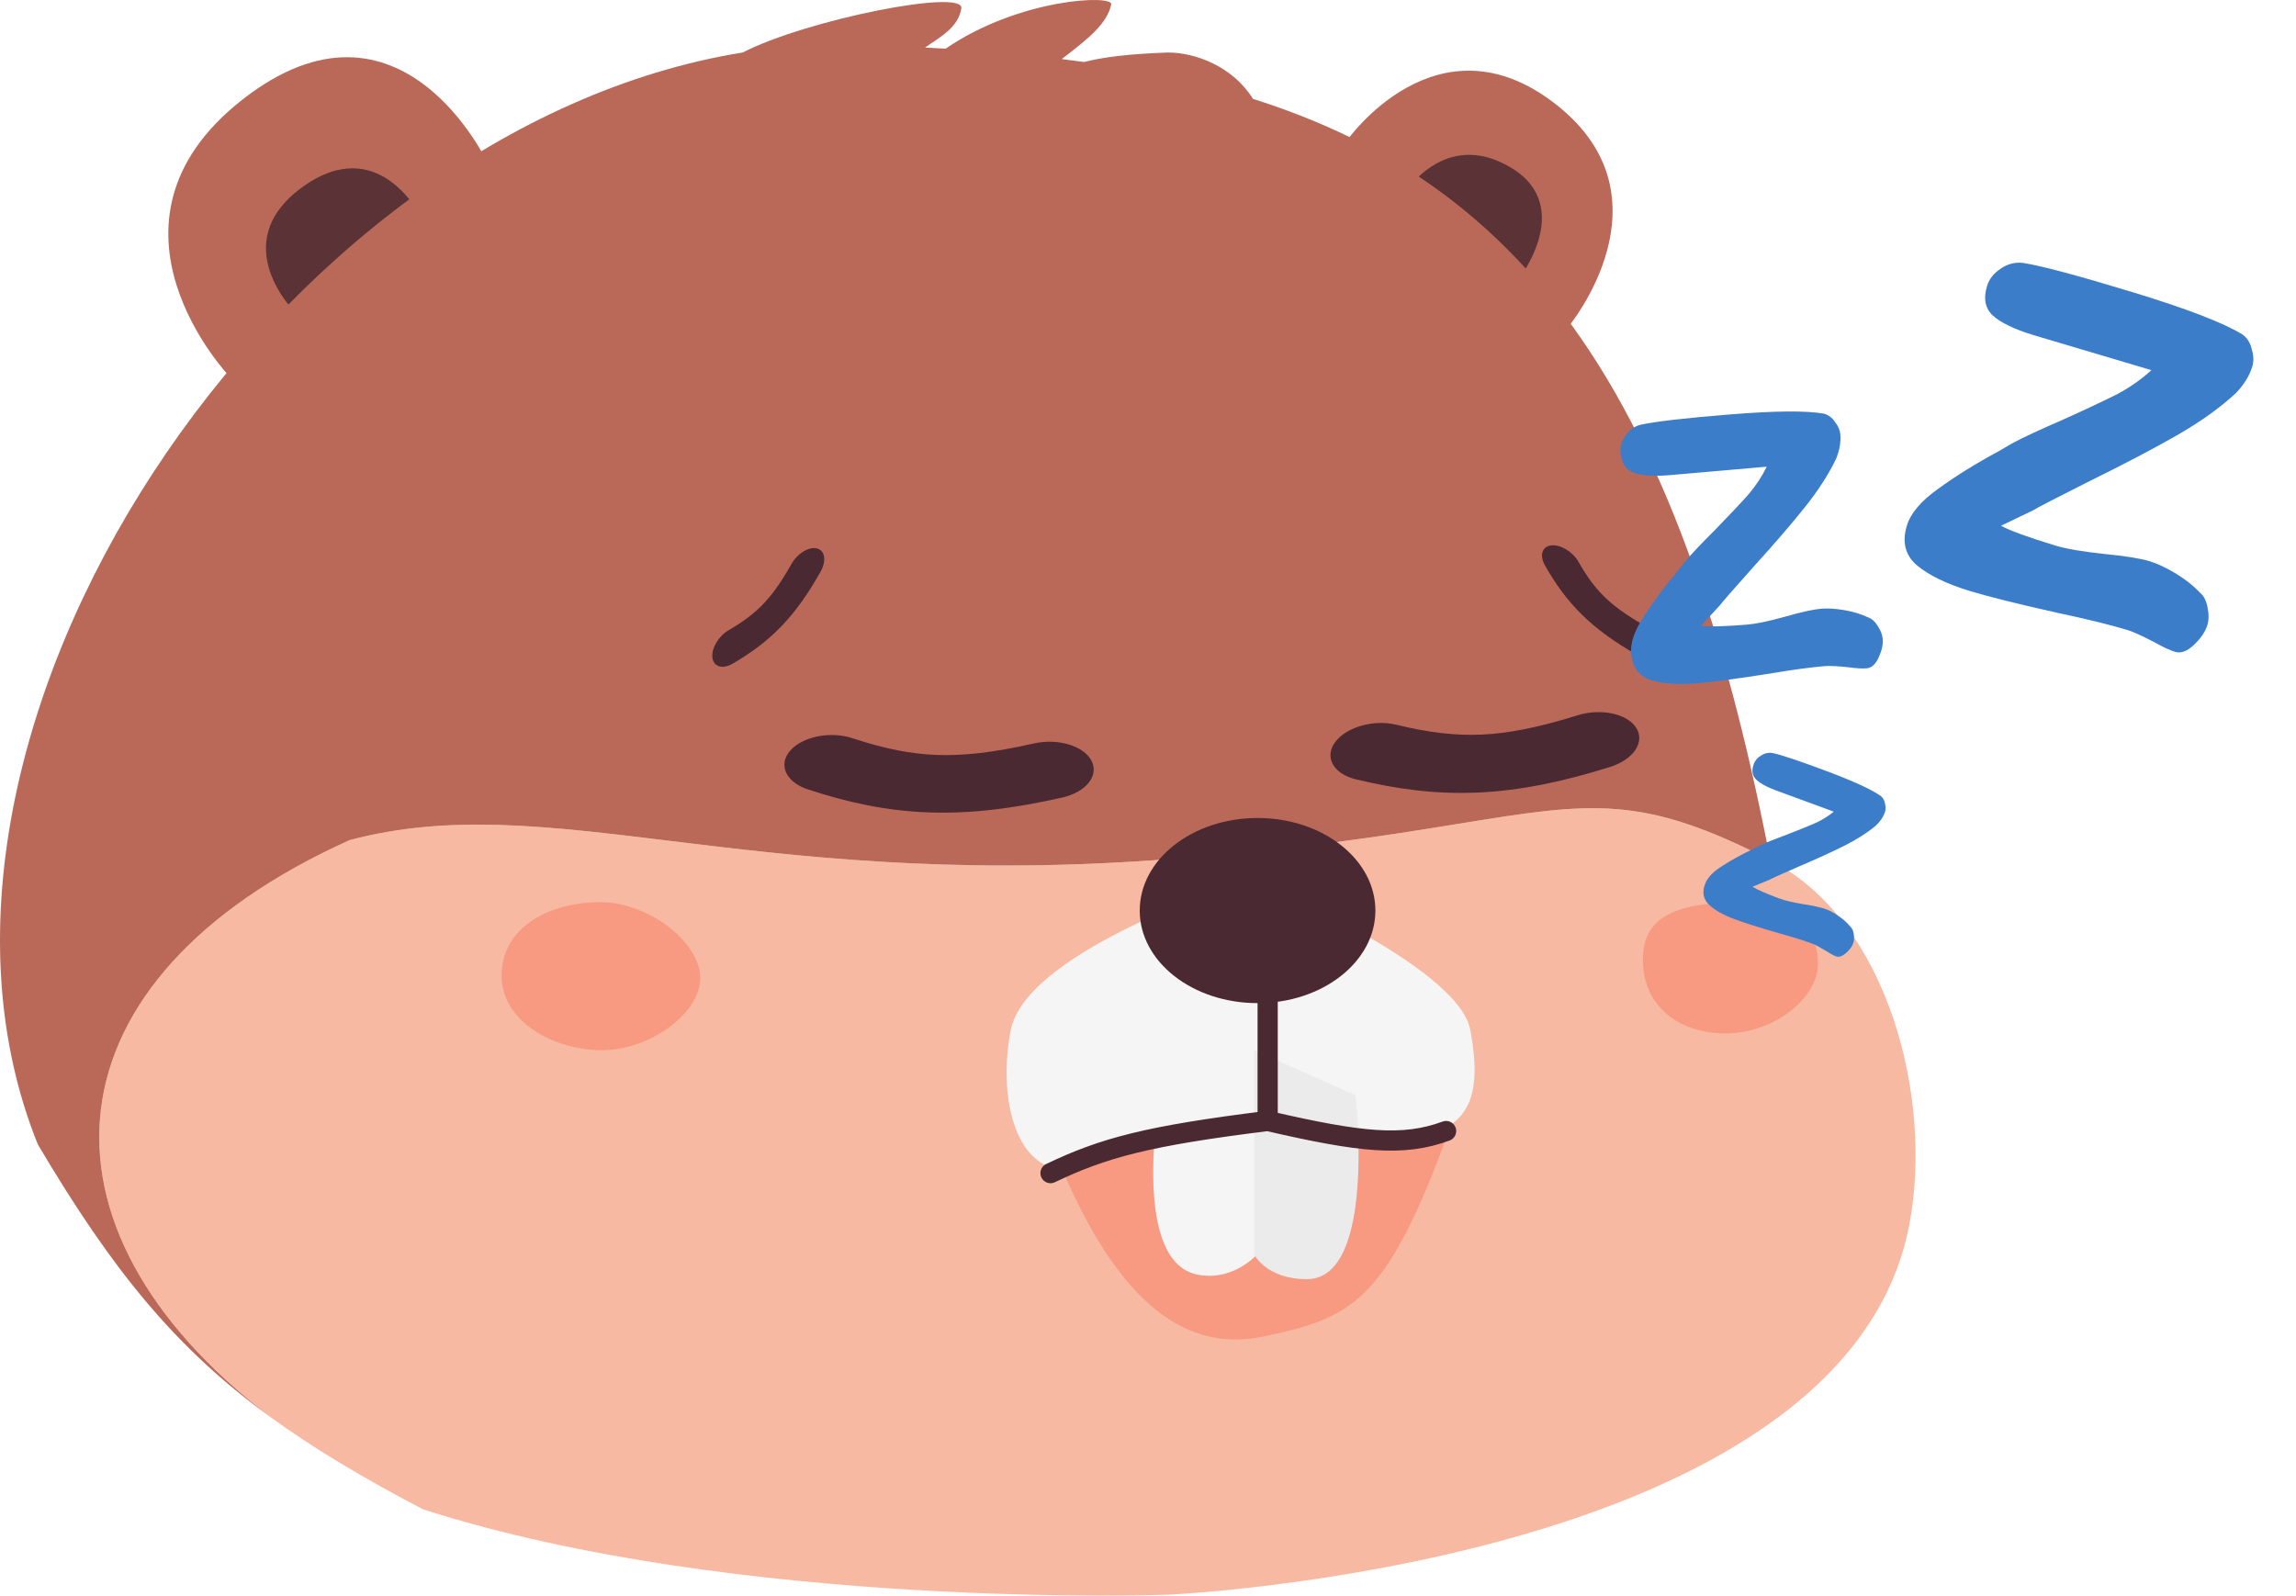 <svg width="682" height="474" viewBox="0 0 682 474" fill="none" xmlns="http://www.w3.org/2000/svg">
<path d="M145 48.729C145 48.729 119.131 -7.379 71.957 29.629C24.783 66.636 68.305 112 68.305 112L145 48.729Z" fill="#BA6958"/>
<path d="M125 64.362C125 64.362 112.474 38.965 89.632 55.716C66.79 72.467 87.863 93 87.863 93L125 64.362Z" fill="#5B3236"/>
<path d="M400 41.86C400 41.86 426.856 3.263 462.257 31.072C497.658 58.882 465.919 97 465.919 97L400 41.86Z" fill="#BA6958"/>
<path d="M417 57.709C417 57.709 428.959 37.945 448.766 49.772C468.572 61.599 450.354 84 450.354 84L417 57.709Z" fill="#5B3236"/>
<path d="M346.917 473.741C346.917 473.741 547.631 464.813 567.097 364.065C574.317 326.703 561.076 273.673 525.928 255.595C487.637 235.899 472.785 238.309 433.356 244.708C412.341 248.118 384.345 252.661 342.097 255.595C281.07 259.832 236.125 254.341 199.033 249.809C162.27 245.318 133.222 241.769 103.876 249.568C12.522 290.696 6.109 364.279 80.217 420.893C92.991 430.192 107.727 438.984 125.636 448.375C219.108 478.379 346.917 473.741 346.917 473.741Z" fill="#F7B9A2"/>
<path d="M220.583 15.601C81.902 37.963 -37.904 218.031 11.231 339.961C33.352 377.342 51.997 400.352 80.217 420.893C6.109 364.279 12.522 290.696 103.876 249.568C133.222 241.769 162.27 245.318 199.033 249.809C236.125 254.341 281.07 259.832 342.097 255.595C384.345 252.661 412.341 248.118 433.356 244.708C472.785 238.309 487.637 235.899 525.928 255.595C524.893 250.502 522.577 239.254 521.376 233.901C493.971 109.833 448.323 53.45 372.183 29.372C366.303 19.917 355.339 15.601 346.917 15.601C335.375 15.998 327.553 16.982 322.012 18.417C319.824 18.111 317.616 17.821 315.389 17.545C315.88 17.161 316.372 16.779 316.862 16.398C323.05 11.592 328.927 7.028 330.072 1.291C330.652 -1.612 302.845 -0.569 280.862 14.468C278.842 14.348 276.808 14.237 274.759 14.134C279.379 10.926 284.64 8.166 285.555 2.495C286.514 -3.454 239.849 5.748 220.583 15.601Z" fill="#BA6958"/>
<path fill-rule="evenodd" clip-rule="evenodd" d="M226.66 179.49C223.992 182.261 220.871 184.631 216.435 187.211C213.449 188.948 211.289 192.584 211.612 195.332C211.935 198.08 214.617 198.9 217.604 197.164C222.975 194.04 227.704 190.616 232.105 186.046C236.488 181.493 240.151 176.213 243.76 169.788C245.555 166.593 245.058 163.518 242.649 162.921C240.241 162.324 236.834 164.431 235.039 167.627C231.968 173.094 229.345 176.701 226.66 179.49Z" fill="#4A2932"/>
<path fill-rule="evenodd" clip-rule="evenodd" d="M440.124 218.226C432.457 218.569 424.681 217.693 414.709 215.289C407.997 213.671 399.882 215.993 396.584 220.474C393.286 224.956 396.053 229.901 402.766 231.519C414.839 234.429 426.392 236.004 439.04 235.438C451.638 234.874 464.189 232.238 478.227 227.847C485.211 225.663 488.703 220.46 486.026 216.225C483.35 211.99 475.52 210.328 468.536 212.512C456.59 216.248 447.841 217.88 440.124 218.226Z" fill="#4A2932"/>
<path fill-rule="evenodd" clip-rule="evenodd" d="M278.291 224.272C270.622 223.996 262.941 222.496 253.195 219.297C246.635 217.144 238.36 218.804 234.711 223.005C231.063 227.207 233.423 232.358 239.984 234.512C251.783 238.385 263.172 240.886 275.825 241.341C288.427 241.794 301.149 240.177 315.496 236.932C322.632 235.317 326.532 230.412 324.206 225.976C321.88 221.539 314.208 219.251 307.072 220.865C294.863 223.627 286.011 224.549 278.291 224.272Z" fill="#4A2932"/>
<path fill-rule="evenodd" clip-rule="evenodd" d="M476.499 177.22C473.756 174.524 471.418 171.379 468.884 166.917C467.178 163.913 463.564 161.716 460.813 162.011C458.061 162.305 457.214 164.979 458.92 167.983C461.988 173.386 465.363 178.151 469.888 182.598C474.395 187.028 479.638 190.745 486.025 194.419C489.202 196.247 492.282 195.781 492.903 193.379C493.525 190.977 491.453 187.548 488.276 185.721C482.841 182.594 479.261 179.934 476.499 177.22Z" fill="#4A2932"/>
<path d="M177.929 268.001C192.679 267.895 208 279.889 208 290.589C208 301.288 192.393 312.416 177.929 311.988C163.26 311.554 147.911 302.671 149.061 288.211C150.143 274.598 164.114 268.099 177.929 268.001Z" fill="#F89A81"/>
<path d="M517.756 268.001C532.91 267.899 540 276.028 540 286.348C540 296.667 526.5 307.401 511.64 306.988C496.57 306.57 486.916 296.854 488.098 282.908C489.21 269.778 503.563 268.096 517.756 268.001Z" fill="#F89A81"/>
<path d="M314.5 345C330.5 383.5 350 402.5 375.5 397C401 391.5 411.744 387.697 430.5 335.5L404.5 334L375.5 330.5L350 334L330.5 339L314.5 345Z" fill="#F89A81"/>
<path d="M300.242 305.988C305.074 281.67 371.51 261 371.51 261C371.51 261 433.115 286.534 436.739 305.988C440.862 328.126 435.409 337.812 413.044 338.5C399.12 338.928 376.342 335.169 376.342 335.169C376.342 335.169 335.544 341.5 326.044 345.5C302.607 355.368 295.893 327.874 300.242 305.988Z" fill="#F5F5F5"/>
<path d="M355.877 378.692C336.043 375.054 344.21 327.763 344.21 327.763L374.544 312V371.416C374.544 371.416 367.366 380.799 355.877 378.692Z" fill="#F5F5F5"/>
<path d="M388.195 380C408.951 380 402.642 325.357 402.642 325.357L372.544 312V372.714C372.544 372.714 376.156 380 388.195 380Z" fill="#EBEBEB"/>
<path d="M376.544 286V333M376.544 333C340.71 337.46 327.831 340.96 312.044 348.5M376.544 333C404.279 339.399 416.765 340.709 429.544 336" stroke="#4A2932" stroke-width="6" stroke-linecap="round" stroke-linejoin="round"/>
<ellipse cx="373.544" cy="270.5" rx="35" ry="27.5" fill="#4A2932"/>
<path d="M664.252 116.673C659.576 121.039 653.761 125.219 646.808 129.214C639.855 133.209 631.129 137.789 620.631 142.957C610.66 147.963 605.08 150.848 603.892 151.611L594.369 156.191C597.108 157.668 602.488 159.627 610.511 162.069C613.72 163.045 618.567 163.877 625.051 164.565C631.244 165.163 635.727 165.884 638.498 166.727C640.832 167.438 643.346 168.605 646.039 170.229C648.878 171.897 651.387 173.867 653.564 176.137C654.698 177.126 655.434 178.636 655.771 180.669C656.154 182.554 656.121 184.233 655.673 185.704C655.091 187.618 653.785 189.552 651.755 191.507C649.726 193.463 647.836 194.174 646.085 193.641C644.481 193.153 642.455 192.215 640.009 190.827C636.294 188.892 633.635 187.681 632.03 187.193C626.925 185.639 620.03 183.942 611.346 182.103C599.408 179.434 590.667 177.257 585.124 175.57C578.123 173.439 572.849 170.868 569.302 167.859C565.901 164.894 564.94 160.983 566.418 156.126C567.538 152.447 570.638 148.807 575.718 145.207C580.843 141.46 586.837 137.737 593.701 134.037L597.772 131.657C600.823 130.013 605.836 127.679 612.813 124.656C619.834 121.487 625.229 118.947 628.997 117.039C632.811 114.983 636.158 112.625 639.04 109.964L603.965 99.53C598.276 97.798 594.247 95.849 591.879 93.68C589.657 91.557 589.105 88.655 590.225 84.975C590.852 82.915 592.164 81.224 594.16 79.901C596.201 78.432 598.456 77.832 600.924 78.101C606.399 78.963 617.233 81.858 633.424 86.786C649.615 91.714 660.527 95.92 666.161 99.403C667.586 100.481 668.49 101.962 668.873 103.847C669.446 105.63 669.486 107.331 668.993 108.95C668.187 111.599 666.607 114.173 664.252 116.673Z" fill="#3C7DC9"/>
<path d="M545.413 136.235C543.227 140.835 540.144 145.631 536.164 150.622C532.183 155.613 527.061 161.557 520.799 168.453C514.88 175.075 511.592 178.843 510.935 179.756L505.223 185.932C507.682 186.225 512.239 186.102 518.894 185.564C521.556 185.349 525.388 184.548 530.391 183.16C535.152 181.792 538.681 181.016 540.98 180.83C542.916 180.673 545.119 180.802 547.588 181.217C550.178 181.622 552.611 182.347 554.888 183.392C556.016 183.792 557.003 184.695 557.847 186.102C558.682 187.386 559.148 188.638 559.247 189.859C559.375 191.446 558.974 193.261 558.043 195.302C557.112 197.343 555.92 198.423 554.469 198.54C553.138 198.648 551.363 198.545 549.146 198.233C545.83 197.887 543.506 197.767 542.175 197.875C537.941 198.217 532.339 198.977 525.371 200.155C515.751 201.67 508.642 202.613 504.044 202.985C498.236 203.454 493.579 203.094 490.073 201.902C486.688 200.701 484.833 198.087 484.507 194.058C484.26 191.006 485.491 187.404 488.2 183.253C490.899 178.98 494.249 174.47 498.25 169.723L500.569 166.77C502.347 164.661 505.376 161.467 509.658 157.188C513.93 152.788 517.183 149.33 519.415 146.815C521.637 144.178 523.427 141.453 524.782 138.64L495.759 141.17C491.04 141.552 487.487 141.286 485.099 140.373C482.833 139.45 481.576 137.463 481.329 134.411C481.191 132.702 481.668 131.066 482.759 129.503C483.841 127.818 485.335 126.714 487.241 126.192C491.547 125.229 500.416 124.205 513.846 123.119C527.276 122.034 536.586 121.957 541.777 122.889C543.147 123.27 544.25 124.102 545.084 125.386C546.03 126.539 546.557 127.786 546.665 129.129C546.843 131.327 546.426 133.695 545.413 136.235Z" fill="#3C7DC9"/>
<path d="M557.173 245.294C554.664 247.387 551.587 249.352 547.943 251.189C544.298 253.026 539.74 255.11 534.268 257.441C529.068 259.706 526.154 261.016 525.528 261.371L520.569 263.431C521.898 264.267 524.542 265.426 528.501 266.911C530.085 267.505 532.499 268.073 535.744 268.615C538.845 269.103 541.08 269.604 542.448 270.117C543.599 270.548 544.826 271.219 546.127 272.128C547.5 273.064 548.696 274.145 549.715 275.37C550.252 275.908 550.57 276.702 550.67 277.751C550.797 278.725 550.722 279.582 550.445 280.321C550.085 281.282 549.359 282.232 548.268 283.172C547.177 284.111 546.199 284.419 545.335 284.095C544.543 283.798 543.555 283.259 542.37 282.478C540.565 281.38 539.267 280.682 538.475 280.385C535.955 279.441 532.538 278.37 528.225 277.175C522.3 275.459 517.969 274.088 515.234 273.063C511.778 271.767 509.209 270.298 507.526 268.656C505.915 267.04 505.566 265.013 506.481 262.574C507.173 260.727 508.863 258.958 511.549 257.268C514.263 255.504 517.414 253.778 521.003 252.089L523.138 250.993C524.733 250.242 527.342 249.197 530.964 247.858C534.614 246.445 537.422 245.306 539.388 244.442C541.382 243.504 543.151 242.397 544.697 241.122L527.378 234.756C524.571 233.703 522.608 232.588 521.49 231.41C520.443 230.259 520.266 228.76 520.959 226.912C521.347 225.878 522.067 225.052 523.119 224.435C524.199 223.744 525.357 223.504 526.592 223.714C529.322 224.316 534.682 226.115 542.673 229.111C550.663 232.106 556.018 234.577 558.736 236.524C559.417 237.116 559.822 237.9 559.949 238.875C560.176 239.803 560.137 240.673 559.832 241.486C559.333 242.816 558.447 244.085 557.173 245.294Z" fill="#3C7DC9"/>
</svg>
